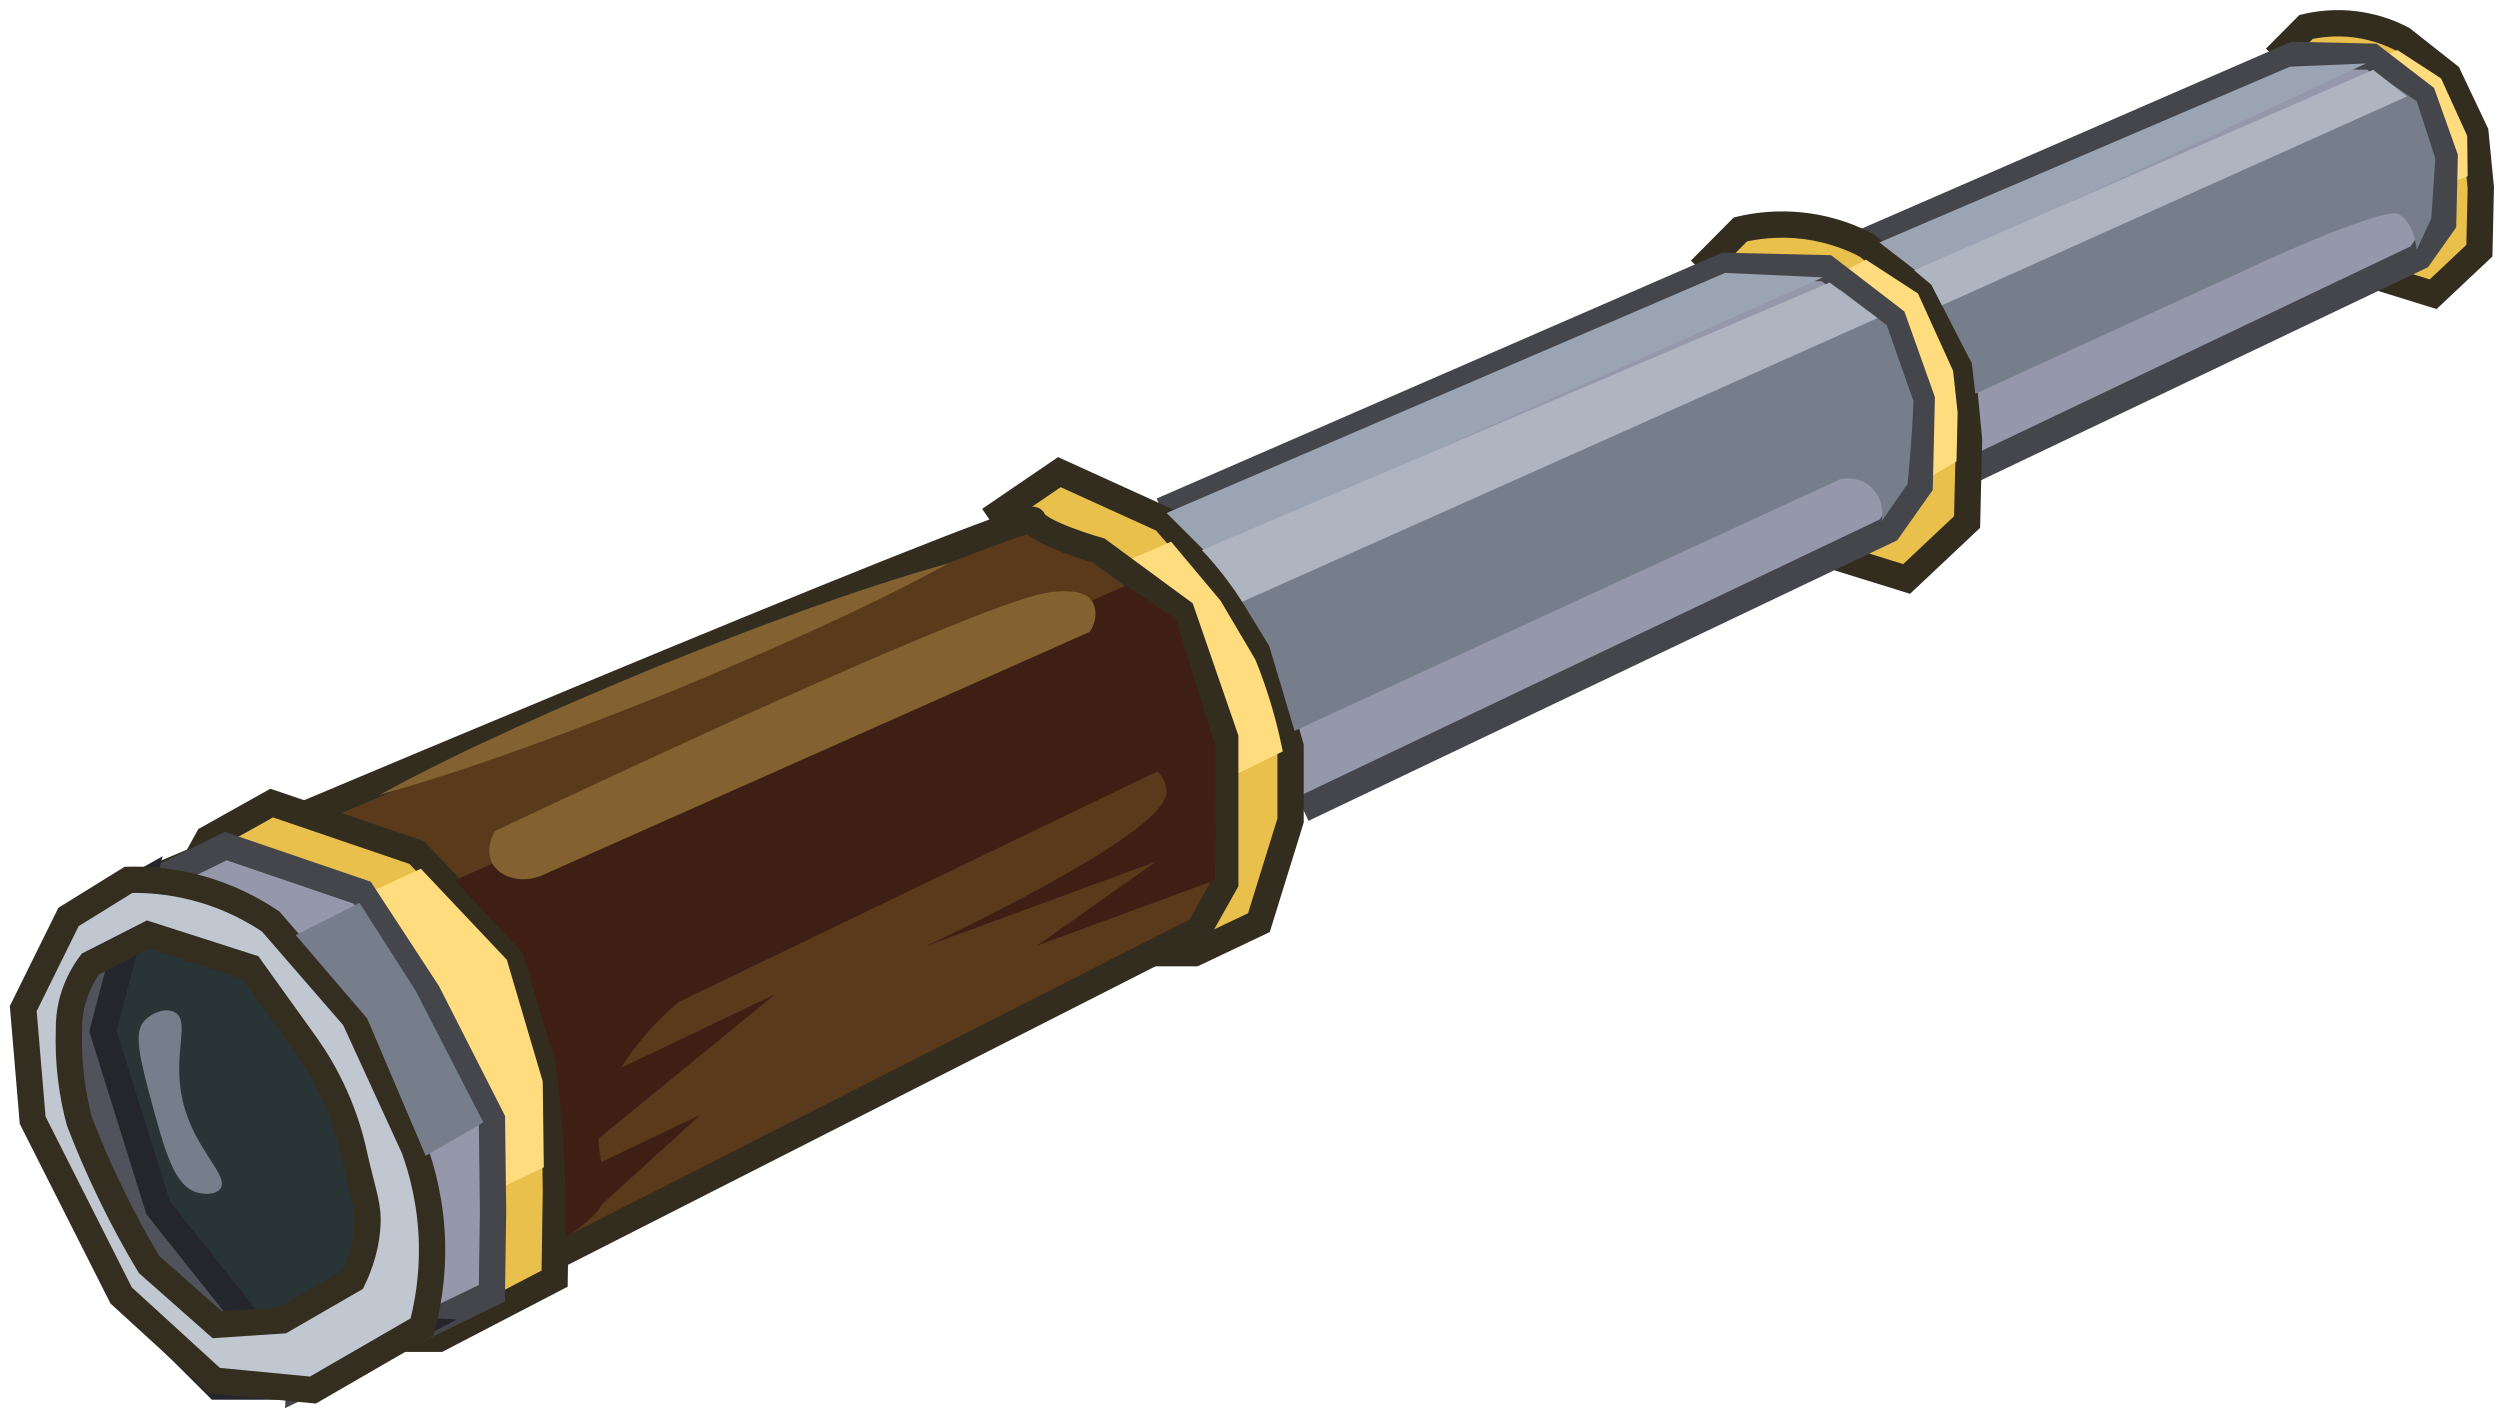<svg width="215" height="122" viewBox="0 0 215 122" fill="none" xmlns="http://www.w3.org/2000/svg">
<path d="M204.426 23.808C206.036 24.308 207.639 24.809 209.249 25.304C210.577 24.058 211.899 22.806 213.227 21.56L213.349 16.123L212.884 11.39L210.558 6.485L206.611 3.37C205.766 2.924 204.396 2.337 202.609 2.099C200.773 1.861 199.255 2.099 198.319 2.319C197.437 3.205 196.556 4.091 195.675 4.976" fill="#E9C04C"/>
<path d="M204.426 23.808C206.036 24.308 207.639 24.809 209.249 25.304C210.577 24.058 211.899 22.806 213.227 21.56L213.349 16.123L212.884 11.39L210.558 6.485L206.611 3.37C205.766 2.924 204.396 2.337 202.609 2.099C200.773 1.861 199.255 2.099 198.319 2.319C197.437 3.205 196.556 4.091 195.675 4.976" stroke="#332D20" stroke-width="2.263" stroke-miterlimit="10"/>
<path d="M205.969 17.339C208.049 16.612 210.13 15.886 212.217 15.159C212.205 14.004 212.193 12.844 212.18 11.689C211.434 10.04 210.687 8.391 209.934 6.748C208.68 5.935 207.431 5.117 206.177 4.304C204.934 4.848 203.692 5.398 202.45 5.941" fill="#FFDD7E"/>
<path d="M160.284 20.814C171.294 16.026 182.297 11.243 193.307 6.454C193.699 6.283 196.348 5.129 197.285 4.726L203.98 4.878L208.374 8.256L210.241 13.491L210.112 19.177L208.056 22.085C207.352 22.421 206.642 22.757 205.938 23.093C193.809 28.871 181.679 34.655 169.556 40.434" fill="#9598AA"/>
<path d="M160.284 20.814C171.294 16.026 182.297 11.243 193.307 6.454C193.699 6.283 196.348 5.129 197.285 4.726L203.98 4.878L208.374 8.256L210.241 13.491L210.112 19.177L208.056 22.085C207.352 22.421 206.642 22.757 205.938 23.093C193.809 28.871 181.679 34.655 169.556 40.434" stroke="#45454C" stroke-width="2.263" stroke-miterlimit="10"/>
<path d="M157.659 47.831C159.764 48.485 161.863 49.138 163.968 49.792C165.7 48.161 167.432 46.53 169.17 44.893L169.335 37.783L168.73 31.59L165.688 25.176L160.529 21.102C159.427 20.522 157.634 19.746 155.29 19.44C152.885 19.129 150.902 19.44 149.678 19.727C148.528 20.888 147.371 22.049 146.221 23.209" fill="#E9C04C"/>
<path d="M157.659 47.831C159.764 48.485 161.863 49.138 163.968 49.792C165.7 48.161 167.432 46.53 169.17 44.893L169.335 37.783L168.73 31.59L165.688 25.176L160.529 21.102C159.427 20.522 157.634 19.746 155.29 19.44C152.885 19.129 150.902 19.44 149.678 19.727C148.528 20.888 147.371 22.049 146.221 23.209" stroke="#332D20" stroke-width="2.263" stroke-miterlimit="10"/>
<path d="M160.205 42.505C161.263 42.529 162.322 42.553 163.375 42.584C165.002 41.619 166.63 40.654 168.258 39.682C168.289 38.284 168.319 36.885 168.356 35.486C168.228 34.289 168.093 33.092 167.965 31.895C166.961 29.677 165.951 27.46 164.947 25.243C163.454 24.272 161.961 23.3 160.468 22.335C159.599 22.781 158.724 23.227 157.854 23.673" fill="#FFDD7E"/>
<path d="M99.924 43.909C114.324 37.648 128.718 31.387 143.118 25.127C143.632 24.907 147.096 23.398 148.32 22.867L157.077 23.068L162.824 27.484L165.266 34.332L165.094 41.765L162.408 45.571C161.483 46.01 160.559 46.45 159.635 46.89C143.773 54.452 127.91 62.008 112.047 69.569" fill="#9598AA"/>
<path d="M99.924 43.909C114.324 37.648 128.718 31.387 143.118 25.127C143.632 24.907 147.096 23.398 148.32 22.867L157.077 23.068L162.824 27.484L165.266 34.332L165.094 41.765L162.408 45.571C161.483 46.01 160.559 46.45 159.635 46.89C143.773 54.452 127.91 62.008 112.047 69.569" stroke="#45454C" stroke-width="2.263" stroke-miterlimit="10"/>
<path d="M85.102 44.697C87.103 43.335 89.104 41.973 91.105 40.605L100.107 44.697L105.358 50.72L108.736 56.339L110.989 64.2V70.565C110.083 73.491 109.171 76.417 108.265 79.349C106.423 80.222 104.581 81.096 102.733 81.975C101.515 81.975 100.297 81.975 99.085 81.975" fill="#E9C04C"/>
<path d="M85.102 44.697C87.103 43.335 89.104 41.973 91.105 40.605L100.107 44.697L105.358 50.72L108.736 56.339L110.989 64.2V70.565C110.083 73.491 109.171 76.417 108.265 79.349C106.423 80.222 104.581 81.096 102.733 81.975C101.515 81.975 100.297 81.975 99.085 81.975" stroke="#332D20" stroke-width="2.263" stroke-miterlimit="10"/>
<path d="M110.321 64.622C109.954 62.79 109.44 60.804 108.712 58.715C108.473 58.025 108.222 57.359 107.959 56.724C107.959 56.724 106.79 54.745 104.973 51.667C103.553 49.975 102.133 48.277 100.713 46.585C94.979 49.052 89.239 51.526 83.504 53.994C82.678 56.327 81.852 58.66 81.019 60.994C83.137 65.685 85.248 70.376 87.366 75.067C90.071 77.767 92.77 80.46 95.475 83.16C95.983 79.153 96.484 75.14 96.992 71.133C101.435 68.965 105.878 66.79 110.321 64.622Z" fill="#FFDD7E"/>
<path d="M12.22 75.922C12.22 75.922 88.48 43.604 88.859 44.728C89.239 45.852 94.49 47.348 94.49 47.348L101.619 52.589L105.371 63.449V75.922L103.118 79.929L25.745 119.247" fill="#5B391B"/>
<path d="M12.22 75.922C12.22 75.922 88.48 43.604 88.859 44.728C89.239 45.852 94.49 47.348 94.49 47.348L101.619 52.589L105.371 63.449V75.922L103.118 79.929L25.745 119.247" stroke="#332D20" stroke-width="2.263" stroke-miterlimit="10"/>
<path d="M156.765 23.856C153.963 23.728 151.16 23.6 148.357 23.471C132.347 30.355 116.338 37.233 100.328 44.117C101.46 45.247 102.592 46.377 103.731 47.513C121.411 39.627 139.085 31.742 156.765 23.856Z" fill="#9BA4B2"/>
<path d="M196.942 5.733C199.114 5.642 201.293 5.55 203.465 5.459C190.651 11.463 177.829 17.467 165.014 23.471C163.882 22.598 162.756 21.725 161.624 20.851C173.399 15.812 185.173 10.773 196.942 5.733Z" fill="#9BA4B2"/>
<path d="M47.703 94.026C46.541 90.075 45.372 86.123 44.209 82.177C41.418 79.227 38.634 76.276 35.843 73.32C31.682 71.903 27.526 70.48 23.365 69.063C21.541 70.083 19.711 71.109 17.887 72.129C16.425 74.786 14.962 77.437 13.499 80.094C13.634 83.411 13.763 86.733 13.897 90.05C16.29 95.358 18.683 100.666 21.076 105.98C24.136 109.034 27.196 112.088 30.25 115.136C32.746 115.136 35.249 115.136 37.746 115.136L47.697 109.963C47.734 107.44 47.771 104.917 47.807 102.395C47.777 99.603 47.74 96.812 47.703 94.026Z" fill="#E9C04C" stroke="#332D20" stroke-width="2.263" stroke-miterlimit="10"/>
<path d="M46.675 93.007C45.647 89.519 44.619 86.025 43.585 82.537C41.118 79.929 38.658 77.321 36.192 74.713C30.555 77.303 24.919 79.899 19.289 82.489C18.463 84.822 17.637 87.155 16.804 89.489C18.922 94.18 21.033 98.871 23.151 103.562C25.855 106.261 28.554 108.955 31.259 111.655C32.508 109.761 33.762 107.874 35.011 105.981C42.673 102.34 46.767 100.392 46.767 100.392C46.773 100.392 46.736 97.802 46.675 93.007Z" fill="#FFDD7E"/>
<path d="M42.306 96.244C40.464 92.622 38.621 89.006 36.779 85.384C34.901 82.513 33.028 79.642 31.149 76.771C27.238 75.433 23.328 74.102 19.417 72.764C15.299 74.78 11.18 76.79 7.067 78.805C8.218 83.368 9.368 87.931 10.519 92.5C12.771 97.49 15.023 102.486 17.269 107.477C20.145 110.348 23.022 113.218 25.898 116.089C25.849 117.14 25.8 118.197 25.745 119.247C31.265 116.572 36.785 113.896 42.299 111.221C42.336 108.851 42.367 106.475 42.403 104.105C42.373 101.485 42.336 98.864 42.306 96.244Z" fill="#9598AA" stroke="#45454C" stroke-width="2.263" stroke-miterlimit="10"/>
<path d="M35.102 99.402C33.26 95.78 31.418 92.164 29.576 88.541C27.698 85.671 25.825 82.8 23.946 79.929C20.035 78.591 16.125 77.26 12.214 75.922C10.495 76.881 8.781 77.846 7.061 78.805C5.684 81.303 4.307 83.796 2.937 86.294C3.059 89.415 3.187 92.536 3.31 95.657C5.562 100.648 7.814 105.644 10.06 110.635C12.936 113.505 15.813 116.376 18.689 119.247C21.039 119.247 23.389 119.247 25.739 119.247L35.096 114.379C35.133 112.009 35.164 109.633 35.2 107.263C35.17 104.643 35.139 102.022 35.102 99.402Z" fill="#283435" stroke="#12282B" stroke-width="0.754" stroke-miterlimit="10"/>
<path d="M21.363 113.628C18.781 110.384 16.192 107.135 13.61 103.891C12.024 98.815 10.44 93.74 8.854 88.664C9.974 84.418 11.094 80.167 12.214 75.922C10.495 76.881 8.781 77.846 7.061 78.805C5.684 81.303 4.307 83.796 2.937 86.294C3.059 89.415 3.187 92.536 3.31 95.657C5.562 100.648 7.814 105.644 10.06 110.635C12.936 113.505 15.813 116.376 18.689 119.247C21.039 119.247 23.389 119.247 25.739 119.247L35.096 114.379C30.525 114.128 25.941 113.878 21.363 113.628Z" fill="#51535C" stroke="#25262B" stroke-width="2.263" stroke-miterlimit="10"/>
<path d="M2 86.74C2.269 89.94 2.539 93.135 2.808 96.335C5.348 101.363 7.881 106.383 10.421 111.41C13.089 113.848 15.757 116.285 18.426 118.728C21.253 119.003 24.081 119.272 26.908 119.546L36.289 114.122C36.761 112.357 37.22 109.889 37.153 106.933C37.073 103.439 36.29 100.617 35.61 98.742C33.897 95.01 32.189 91.278 30.476 87.546C28.077 84.779 25.678 82.018 23.279 79.251C21.89 78.317 19.717 77.089 16.834 76.338C14.546 75.739 12.532 75.629 11.051 75.666C9.332 76.728 7.612 77.791 5.892 78.86C4.601 81.493 3.297 84.119 2 86.74ZM6.113 92.75C5.923 91.211 5.892 89.824 5.929 88.633C5.917 87.961 5.972 87.039 6.253 86.001C6.651 84.571 7.312 83.527 7.789 82.891C9.436 82.055 11.082 81.212 12.734 80.375C15.659 81.316 18.585 82.256 21.516 83.197C23.138 85.457 24.76 87.717 26.381 89.977C27.165 91.095 28.04 92.53 28.817 94.277C29.631 96.109 30.127 97.789 30.427 99.17C31.076 102.102 31.632 103.513 31.608 104.942C31.59 106.047 31.4 107.855 30.341 110.042C28.315 111.215 26.284 112.382 24.258 113.554C22.398 113.677 20.543 113.805 18.683 113.927C16.73 112.198 14.772 110.476 12.82 108.747C11.731 106.933 10.623 104.917 9.552 102.706C8.487 100.513 7.587 98.418 6.835 96.452C6.547 95.395 6.284 94.149 6.113 92.75Z" fill="#C1C7D1" stroke="#342E20" stroke-width="2.263" stroke-miterlimit="10"/>
<path d="M47.74 91.296C46.804 88.175 45.873 85.06 44.937 81.939C42.991 79.862 41.051 77.779 39.105 75.702C58.352 67.249 77.605 58.801 96.852 50.347C98.284 51.319 99.722 52.29 101.154 53.255C102.25 56.828 103.345 60.401 104.441 63.974C74.472 78.414 58.364 86.171 58.364 86.171C58.364 86.171 51.363 91.828 51.473 97.917C51.522 100.837 52.758 101.82 51.822 103.506C50.965 105.046 48.646 106.389 48.646 106.389C48.676 104.471 48.652 102.462 48.554 100.361C48.419 97.129 48.126 94.094 47.74 91.296Z" fill="#3F1F13"/>
<path d="M111.331 62.857C110.603 60.42 109.875 57.983 109.147 55.545C107.867 53.45 106.582 51.355 105.303 49.266C122.971 41.155 140.633 33.043 158.301 24.931C159.623 25.945 160.945 26.959 162.267 27.979C163.662 31.944 164.556 34.491 164.556 34.491C164.55 34.674 164.531 35.04 164.513 35.498C164.354 38.724 164.048 41.625 164.048 41.625C164.048 41.625 163.271 42.743 161.826 44.813C162.053 43.543 161.563 42.285 160.578 41.625C159.568 40.953 158.46 41.173 158.234 41.222C149.868 45.082 141.502 48.936 133.136 52.797C125.866 56.15 118.596 59.503 111.331 62.857Z" fill="#767E8C"/>
<path d="M169.874 33.861C169.776 32.994 169.678 32.121 169.58 31.253C168.35 28.859 167.114 26.465 165.884 24.07C178.937 18.31 191.985 12.55 205.039 6.79C205.975 7.432 206.911 8.073 207.842 8.714C208.374 10.351 208.906 11.994 209.439 13.631C209.212 17.009 209.09 18.793 209.09 18.793C209.09 18.793 208.6 19.849 207.842 21.492C207.603 19.581 206.899 18.805 206.336 18.439C205.057 17.608 192.64 23.41 193.943 22.842C193.943 22.842 185.688 26.623 169.874 33.861Z" fill="#767E8C"/>
<path d="M46.84 75.177C44.943 76.105 42.936 75.458 42.299 74.181C41.706 72.99 42.477 71.609 42.563 71.469C50.904 67.523 85.163 51.404 90.42 50.915C91.203 50.842 93.302 50.616 93.939 51.734C94.373 52.497 94.275 53.511 93.731 54.33C78.101 61.281 62.471 68.232 46.84 75.177Z" fill="#836130"/>
<path d="M106.827 51.752C106.429 51.123 105.976 50.469 105.469 49.798C104.759 48.857 104.043 48.032 103.363 47.312C121.362 39.64 139.354 31.974 157.353 24.302C158.723 25.322 160.094 26.336 161.465 27.356C143.246 35.486 125.034 43.622 106.827 51.752Z" fill="#AEB5C1"/>
<path d="M167.004 26.257C166.704 25.67 166.404 25.084 166.11 24.497C165.608 24.082 165.113 23.667 164.611 23.245C177.769 17.498 190.932 11.756 204.09 6.008C205.063 6.772 206.036 7.535 207.003 8.293C193.674 14.285 180.339 20.271 167.004 26.257Z" fill="#AEB5C1"/>
<path d="M41.571 96.525C39.919 97.484 38.26 98.443 36.608 99.402C31.822 88.175 31.578 87.589 31.578 87.589C31.578 87.589 29.448 85.103 25.433 80.418C27.263 79.496 29.087 78.573 30.916 77.645C32.526 80.161 34.136 82.678 35.739 85.194C35.739 85.194 37.63 88.859 41.571 96.525Z" fill="#767E8C"/>
<path d="M32.636 68.36C40.286 64.194 48.603 60.609 56.657 57.268C64.759 54.03 73.205 50.793 81.601 48.435C73.951 52.607 65.635 56.187 57.581 59.528C49.478 62.765 41.033 66.002 32.636 68.36Z" fill="#836130"/>
<path d="M48.64 94.112C54.649 91.241 60.659 88.377 66.663 85.506C60.714 90.368 54.772 95.23 48.823 100.086C48.762 98.101 48.701 96.103 48.64 94.112Z" fill="#3F1F13"/>
<path d="M48.64 101.405C52.507 99.561 56.375 97.71 60.249 95.865C56.387 99.377 52.52 102.883 48.658 106.396C48.646 104.728 48.64 103.067 48.64 101.405Z" fill="#3F1F13"/>
<path d="M104.563 72.208C96.271 75.256 87.972 78.304 79.68 81.352C87.997 77.364 100.726 70.816 100.328 67.945C100.169 66.778 99.514 66.351 99.514 66.351C98.18 65.49 96.056 67.438 95.61 66.974C94.979 66.314 97.415 60.615 100.989 61.012C103.107 61.244 104.337 63.474 104.502 63.791C104.52 66.595 104.539 69.399 104.563 72.208Z" fill="#3F1F13"/>
<path d="M104.495 75.696C99.403 77.565 94.306 79.441 89.214 81.309C94.293 77.712 99.379 74.12 104.458 70.523C104.471 72.251 104.483 73.974 104.495 75.696Z" fill="#3F1F13"/>
<path d="M15.721 94.704C16.712 98.925 19.797 101.124 18.934 102.248C18.542 102.761 17.581 102.712 17.037 102.578C15.005 102.077 14.216 99.243 12.716 93.581C11.688 89.708 11.731 88.547 12.435 87.772C13.071 87.069 14.289 86.636 15.048 87.063C16.419 87.857 14.779 90.704 15.721 94.704Z" fill="#767E8C"/>
</svg>

